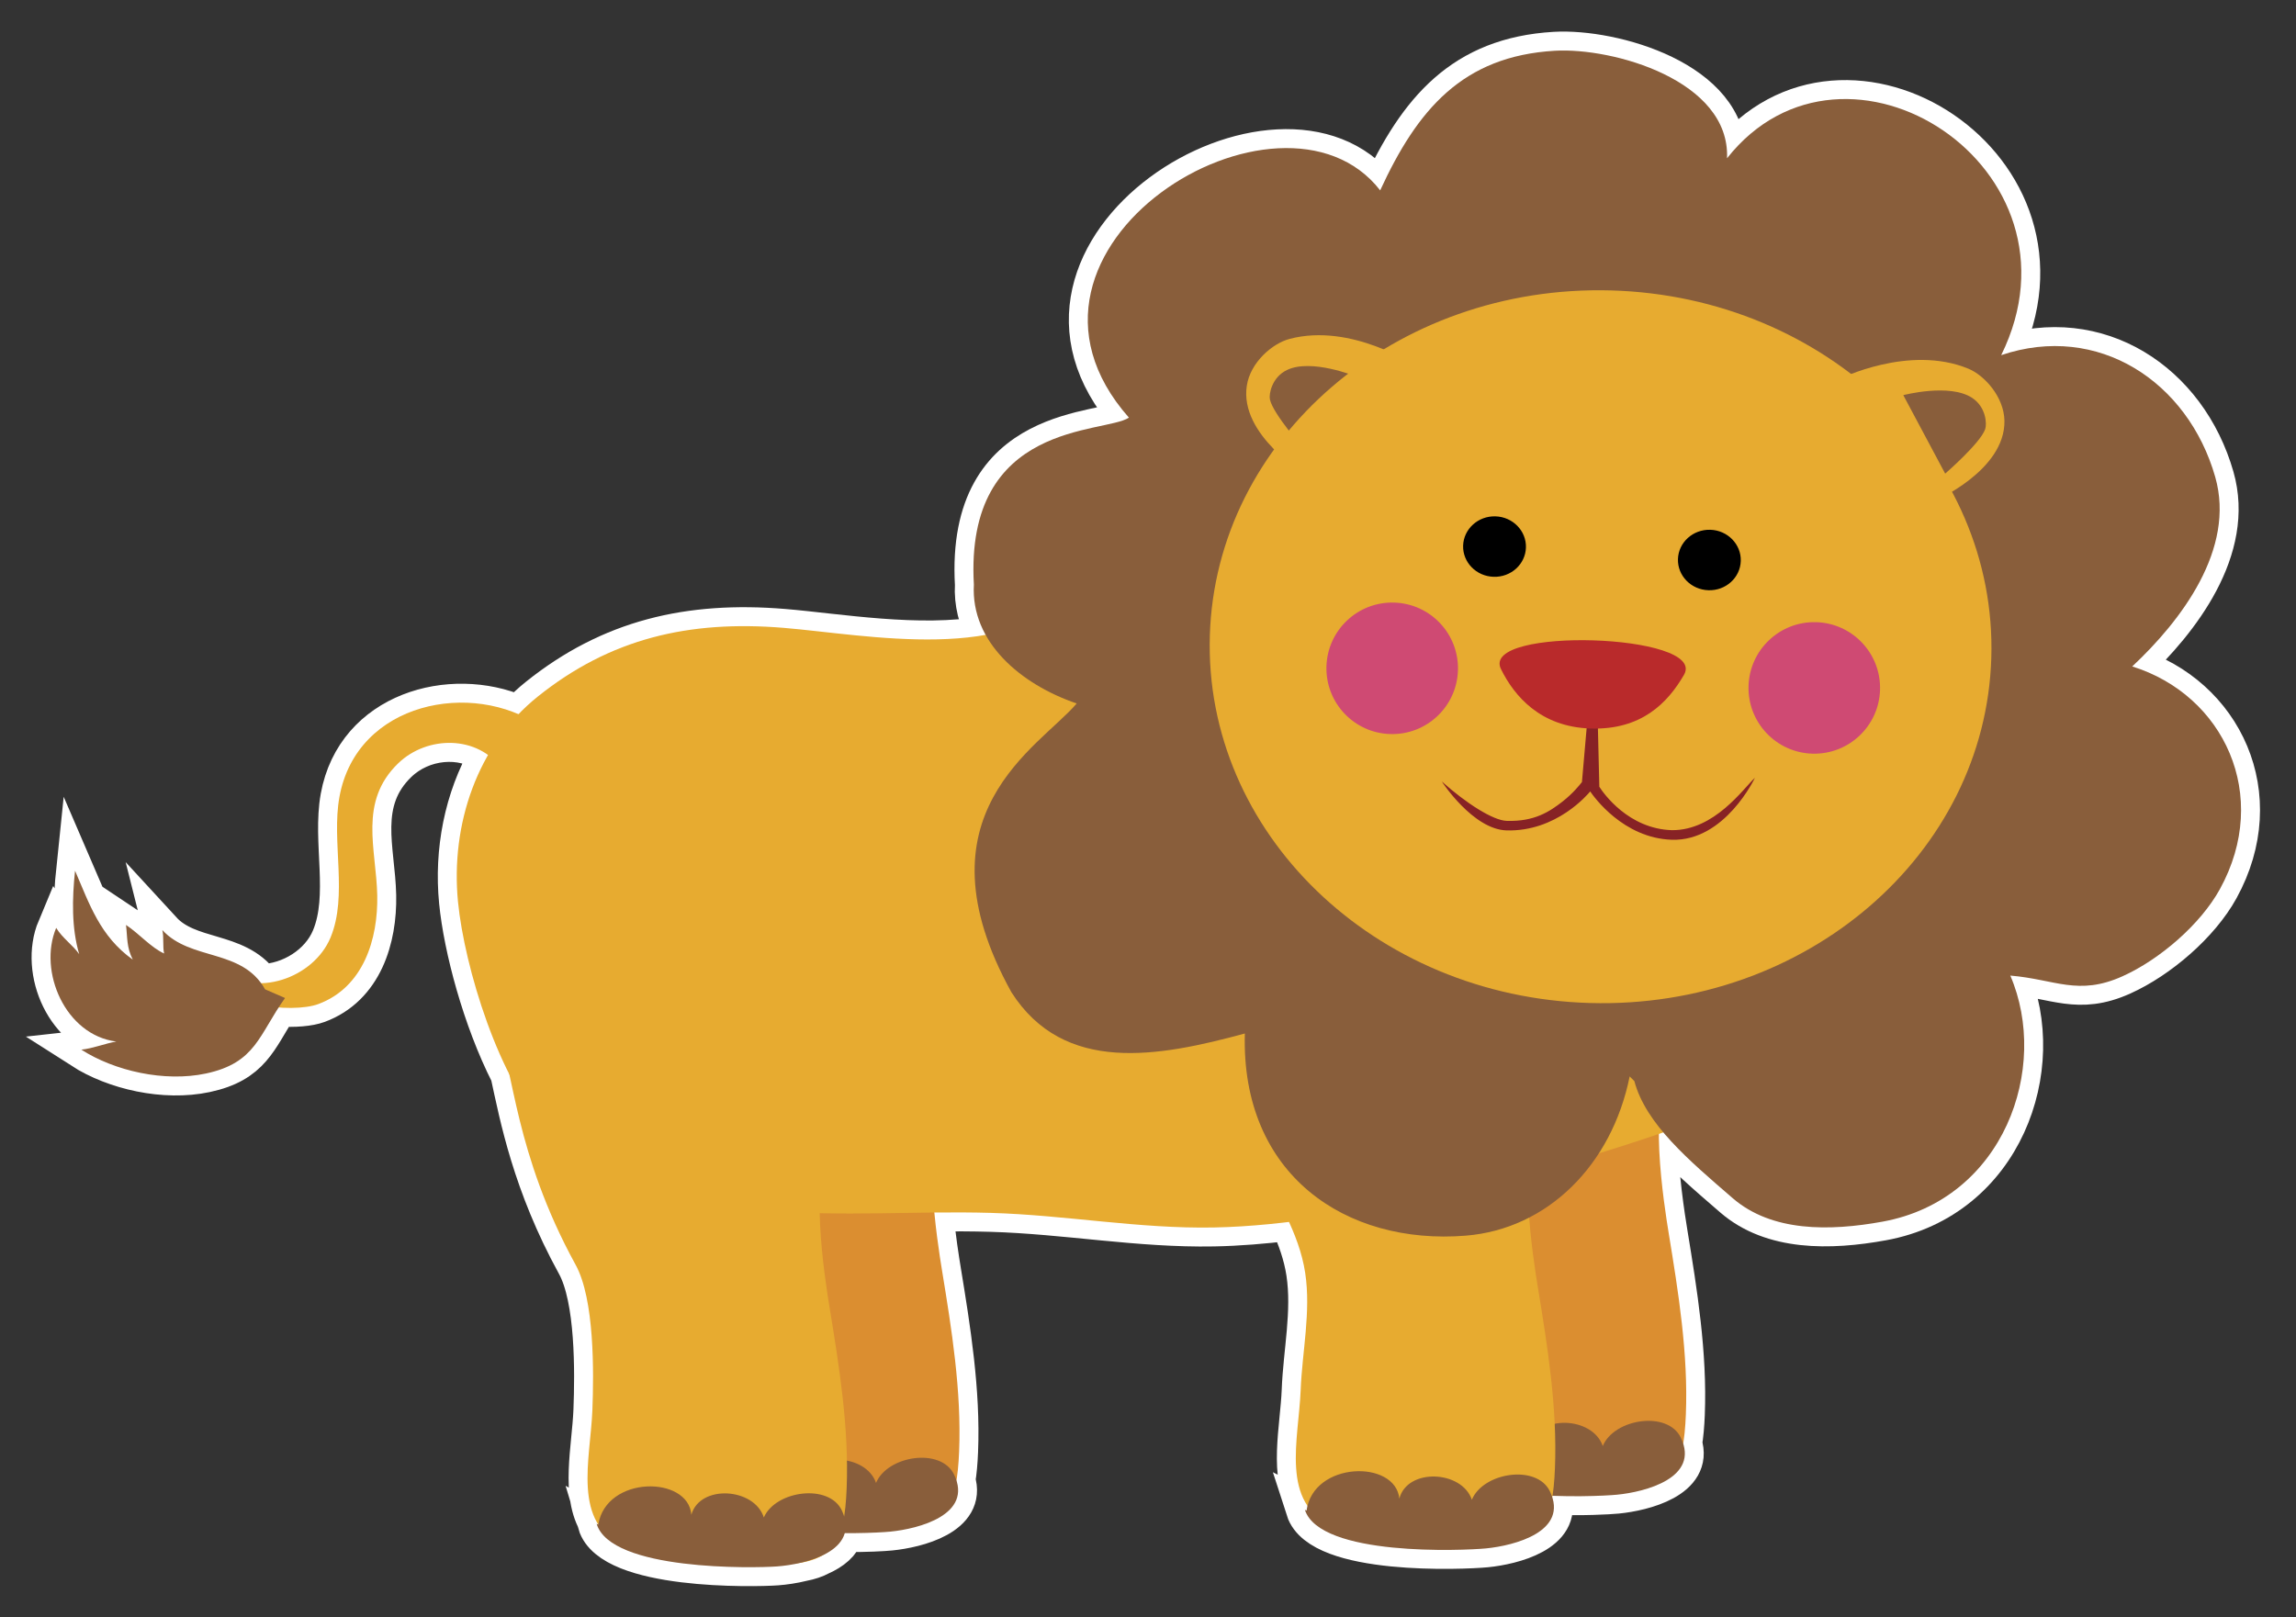 <?xml version="1.0" encoding="utf-8"?>
<!-- Generator: Adobe Illustrator 17.0.0, SVG Export Plug-In . SVG Version: 6.00 Build 0)  -->
<!DOCTYPE svg PUBLIC "-//W3C//DTD SVG 1.1 Basic//EN" "http://www.w3.org/Graphics/SVG/1.1/DTD/svg11-basic.dtd">
<svg version="1.1" baseProfile="basic" id="Слой_1"
	 xmlns="http://www.w3.org/2000/svg" xmlns:xlink="http://www.w3.org/1999/xlink" x="0px" y="0px" width="363.5px"
	 height="256.083px" viewBox="0 0 363.5 256.083" xml:space="preserve">
<rect x="0" y="0" width="363.5" height="256.083" fill="#333333" stroke="none"/>
<path fill="#CF4A73" stroke="#FFFFFF" stroke-width="6" stroke-miterlimit="10" d="M337.572,105.531
	c7.716-7.219,16.404-18.581,13.139-30.007c-4.313-15.091-18.541-24.474-33.881-19.288c14.597-29.659-24.708-54.874-43.407-31.174
	c0.488-12.33-18.061-17.569-27.281-17.025c-14.579,0.86-21.733,9.295-27.634,22.107c-15.635-20.14-63.582,9.041-39.778,35.987
	c-3.862,2.583-26.032,0.493-24.547,26.45c-0.161,2.908,0.549,5.569,1.869,7.947c-10.484,1.885-23.519-0.409-31.978-1.108
	c-15.017-1.239-27.475,1.69-38.946,10.888c-1.082,0.868-2.086,1.807-3.032,2.792c-10.729-4.643-25.889-0.531-28.36,13.11
	c-1.287,7.097,1.377,15.579-1.416,22.271c-1.749,4.189-6.345,7.079-10.996,7.197c-3.889-5.308-11.346-3.748-15.626-8.407
	c0.272,1.079,0.032,2.621,0.287,3.712c-2.064-0.917-3.965-3.154-6.036-4.518c0.243,2.019,0.071,3.512,1.074,5.493
	c-5.205-3.716-6.863-8.814-9.142-14.08c-0.464,4.463-0.565,9.062,0.657,13.209c-0.962-1.39-2.695-2.576-3.644-4.16
	c-2.879,6.866,1.432,16.98,9.522,18c-1.77,0.297-3.639,1.079-5.538,1.285c5.254,3.371,13.153,5.173,19.724,3.777
	c7.251-1.547,8.236-5.38,11.512-10.454c2.493,0.19,4.865-0.018,6.261-0.535c7.21-2.672,9.489-10.361,9.351-17.214
	c-0.151-7.335-3.013-14.822,3.331-20.932c3.8-3.658,10.019-4.337,14.218-1.282c-3.945,6.88-5.557,15.126-4.766,23.226
	c0.712,7.309,3.723,18.648,8.133,27.324c1.47,6.737,3.458,17.352,10.488,30.156c2.999,5.461,2.89,16.955,2.655,23.018
	c-0.233,5.988-2.065,13.392,0.938,18.116c-0.001,0.005-0.002,0.01-0.003,0.015l-0.262-0.139c2.223,7.492,24.942,7.025,28.553,6.754
	c1.163-0.087,2.612-0.29,4.07-0.654c1.108-0.207,2.041-0.522,2.824-0.947c1.848-0.82,3.363-2.003,3.834-3.671
	c3.396,0.021,6.147-0.136,7.214-0.24c4.246-0.417,12.284-2.453,10.466-8.106c0.228-1.338,0.357-2.859,0.428-4.596
	c0.391-9.575-1.19-19.396-2.701-28.62c-0.277-1.695-0.847-5.262-1.22-9.208c2.97-0.03,5.947-0.028,8.936,0.059
	c11.926,0.345,23.383,2.531,35.302,2.311c3.932-0.074,7.911-0.408,11.904-0.888c1.162,2.536,2.138,5.228,2.57,8.082
	c0.932,6.16-0.483,12.48-0.718,18.543c-0.236,6.082-2.128,13.628,1.078,18.339c-0.062,0.246-0.113,0.499-0.148,0.762l-0.265-0.135
	c2.392,7.439,25.094,6.465,28.698,6.113c4.245-0.417,12.284-2.453,10.466-8.105c0.013-0.076,0.029-0.146,0.041-0.224
	c4.722,0.182,8.85-0.041,10.219-0.174c4.245-0.414,12.284-2.451,10.465-8.103c0.229-1.339,0.358-2.861,0.429-4.599
	c0.39-9.576-1.191-19.397-2.702-28.617c-0.429-2.627-1.56-9.746-1.573-15.809c0.238-0.082,0.479-0.164,0.711-0.246
	c2.985,3.552,6.955,6.941,10.986,10.425c6.195,5.353,15.332,5.241,23.731,3.709c19.238-3.516,26.488-24.389,20.214-38.961
	c7.085,0.586,10.734,3.274,17.765,0.107c5.864-2.639,12.334-8.198,15.419-13.802C359.611,125.953,352.057,110.042,337.572,105.531z"
	/>
<path fill="#EB7272" d="M1602.97,686.224c0.358-0.247,0.715-0.495,1.073-0.742c0.084,0.127,0.169,0.254,0.253,0.381
	c-0.434,0.129-0.868,0.259-1.302,0.388C1602.994,686.25,1602.97,686.224,1602.97,686.224z"/>
<path fill="#EB7272" d="M1570.006,1049.175c0.243,0.36,0.489,0.718,0.714,1.089c0.004,0.007-0.235,0.163-0.361,0.249
	c-0.133-0.432-0.267-0.865-0.401-1.297C1569.957,1049.216,1570.006,1049.175,1570.006,1049.175z"/>
<g id="__x0023_Layer_x0020_2">
	<path fill="#DB8E30" d="M264.91,170.252c-4.218,3.091-1.441,20.633-0.709,25.112c1.511,9.22,3.092,19.041,2.702,28.617
		c-0.344,8.429-1.909,12.039-10.851,12.039c-7.986,0-16.915,0.255-24.311-2.89c-8.406-3.575-5.397-13.745-5.095-21.523
		c0.235-6.063,1.65-12.387,0.718-18.546c-0.97-6.405-4.672-12.001-7.095-16.828L264.91,170.252z"/>
	<path fill="#895E3B" d="M227.311,230.57c2.391,7.442,25.093,6.464,28.698,6.113c4.471-0.436,13.158-2.669,10.097-9.033
		c-2.085-4.335-10.575-3.005-12.356,1.326c-1.6-4.689-10.231-5.048-11.48-0.171c-0.61-6.206-13.631-5.939-14.694,1.899
		L227.311,230.57z"/>
	<path fill="#DB8E30" d="M149.854,176.099c-4.218,3.091-1.441,20.632-0.708,25.109c1.511,9.224,3.092,19.045,2.701,28.62
		c-0.344,8.43-1.909,12.036-10.851,12.036c-7.985,0-16.914,0.258-24.311-2.887c-8.406-3.578-5.396-13.748-5.095-21.526
		c0.235-6.063,1.651-12.384,0.719-18.543c-0.971-6.405-4.673-12.002-7.096-16.83L149.854,176.099z"/>
	<path fill="#895E3B" d="M112.255,236.418c2.391,7.439,25.094,6.464,28.698,6.112c4.472-0.439,13.159-2.672,10.097-9.037
		c-2.085-4.335-10.575-3.001-12.356,1.33c-1.599-4.69-10.231-5.048-11.479-0.175c-0.61-6.202-13.632-5.938-14.694,1.903
		L112.255,236.418z"/>
	<path fill="#E7AB30" d="M79.522,121.847c-3.85-5.503-11.905-5.382-16.465-0.993c-6.344,6.11-3.482,13.597-3.331,20.932
		c0.138,6.853-2.141,14.542-9.351,17.214c-4.062,1.502-16.388,0.399-15.897-5.545c6.012,4.777,15.192,1.372,17.842-4.974
		c2.793-6.692,0.129-15.174,1.416-22.271c2.746-15.159,21.167-18.556,31.757-11.24L79.522,121.847z"/>
	<path fill="#895E3B" d="M41.965,156.657c-3.653-6.499-11.741-4.459-16.267-9.386c0.272,1.079,0.032,2.621,0.287,3.712
		c-2.064-0.917-3.965-3.154-6.036-4.518c0.243,2.019,0.071,3.512,1.074,5.493c-5.205-3.716-6.863-8.814-9.142-14.08
		c-0.464,4.463-0.565,9.062,0.657,13.209c-0.962-1.39-2.695-2.576-3.644-4.16c-2.879,6.866,1.432,16.98,9.522,18
		c-1.77,0.297-3.639,1.079-5.538,1.285c5.254,3.371,13.153,5.173,19.724,3.777c7.952-1.697,8.359-6.138,12.527-11.956
		L41.965,156.657z"/>
	<path fill="#E7AB30" d="M269.694,176.894c-8.905,3.839-32.835,10.764-42.176,12.59c-11.664,2.286-23.706,4.667-35.354,4.886
		c-11.919,0.22-23.376-1.966-35.302-2.311c-11.85-0.346-23.51,0.654-35.313-0.392c-10.188-0.897-27.368-5.232-34.872-12.712
		c-7.61-7.582-13.166-25.866-14.168-36.157c-1.195-12.233,3.055-24.817,12.619-32.49c11.471-9.198,23.929-12.127,38.946-10.888
		c12.977,1.073,36.728,5.907,45.508-6.369L269.694,176.894z"/>
	<path fill="#E7AB30" d="M244.184,178.755c-4.218,3.09-1.441,20.632-0.709,25.109c1.511,9.224,3.092,19.045,2.702,28.62
		c-0.344,8.43-1.909,12.036-10.851,12.036c-7.986,0-16.915,0.258-24.312-2.887c-8.406-3.577-5.396-13.748-5.094-21.526
		c0.235-6.063,1.65-12.383,0.718-18.543c-0.97-6.405-4.673-12.001-7.095-16.83L244.184,178.755z"/>
	<path fill="#895E3B" d="M206.585,239.073c2.392,7.439,25.094,6.465,28.698,6.113c4.471-0.439,13.159-2.671,10.097-9.036
		c-2.085-4.335-10.575-3.001-12.356,1.329c-1.6-4.689-10.231-5.047-11.48-0.174c-0.61-6.203-13.631-5.938-14.694,1.903
		L206.585,239.073z"/>
	<path fill="#E7AB30" d="M132.048,181.943c-4.217,3.091-1.441,20.633-0.708,25.11c1.51,9.223,3.092,19.044,2.701,28.62
		c-0.344,8.429-1.908,12.035-10.85,12.035c-7.986,0-16.915,0.259-24.312-2.886c-8.406-3.578-5.396-13.748-5.094-21.526
		c0.235-6.063,0.344-17.557-2.655-23.018c-9.75-17.758-9.801-31.309-12.224-36.137L132.048,181.943z"/>
	<path fill="#895E3B" d="M94.458,241.288c2.223,7.492,24.942,7.025,28.553,6.754c4.481-0.336,13.217-2.373,10.298-8.806
		c-1.988-4.379-10.505-3.239-12.382,1.052c-1.495-4.724-10.115-5.275-11.474-0.43c-0.472-6.219-13.494-6.243-14.733,1.569
		L94.458,241.288z"/>
	<path fill="#895E3B" d="M258.008,170.451c-2.835,14.015-12.98,24.165-25.956,25.214c-18.97,1.533-35.597-9.64-34.969-32.011
		c-13.634,3.694-28.639,6.531-36.967-6.552c-15.574-28.181,4.403-38.741,10.348-45.708c-8.862-3.019-16.785-9.731-16.281-18.813
		c-1.485-25.957,20.685-23.867,24.547-26.45c-23.804-26.946,24.143-56.127,39.778-35.987c5.901-12.812,13.055-21.247,27.634-22.107
		c9.22-0.544,27.769,4.695,27.281,17.025c18.699-23.7,58.004,1.515,43.407,31.174c15.34-5.186,29.568,4.197,33.881,19.288
		c3.265,11.426-5.423,22.788-13.139,30.007c14.485,4.511,22.039,20.422,13.882,35.256c-3.085,5.604-9.555,11.163-15.419,13.802
		c-7.031,3.167-10.68,0.479-17.765-0.107c6.274,14.572-0.976,35.445-20.214,38.961c-8.399,1.532-17.536,1.644-23.731-3.709
		c-6.966-6.02-13.77-11.757-15.575-18.541L258.008,170.451z"/>
	<path fill="#E7AB30" d="M291.23,60.015c0,0,10.975-5.509,20.375-1.644c2.592,1.065,5.659,4.483,5.736,8.237
		c0.155,7.917-11.112,12.739-11.112,12.739L291.23,60.015z"/>
	<path fill="#895E3B" d="M301.328,62.571c0,0,7.321-1.923,10.895,0.429c2.233,1.467,2.355,4.163,2.068,4.966
		c-0.793,2.233-6.333,7.032-6.333,7.032L301.328,62.571z"/>
	<path fill="#E7AB30" d="M224.141,57.964c0,0-10.156-6.898-19.985-4.297c-2.707,0.713-6.197,3.699-6.763,7.411
		c-1.196,7.827,9.345,14.088,9.345,14.088L224.141,57.964z"/>
	<path fill="#895E3B" d="M214.609,59.591c0,0-7.001-2.863-10.859-1c-2.405,1.158-2.878,3.818-2.699,4.654
		c0.494,2.313,5.359,7.797,5.359,7.797L214.609,59.591z"/>
	<path fill="#E7AB30" d="M255.086,45.989c34.165,0.969,61.106,27.013,60.176,58.171c-0.931,31.158-29.38,55.633-63.547,54.665
		c-34.164-0.972-61.105-27.016-60.175-58.175C192.471,69.491,220.923,45.02,255.086,45.989z"/>
	<path d="M236.76,81.763c-2.737-0.084-5.036,1.993-5.122,4.638c-0.078,2.64,2.079,4.851,4.827,4.934
		c2.742,0.092,5.038-1.984,5.119-4.63C241.666,84.063,239.505,81.845,236.76,81.763z"/>
	<path d="M270.773,83.889c-2.737-0.084-5.037,1.993-5.122,4.638c-0.078,2.64,2.079,4.852,4.827,4.935
		c2.742,0.091,5.038-1.984,5.119-4.63C275.679,86.19,273.518,83.97,270.773,83.889z"/>
	<path fill="#872225" d="M228.261,123.748c0,0,4.915,7.573,10.239,7.744c7.896,0.235,12.9-5.731,13.257-6.172
		c0.565,0.836,5.231,7.395,12.911,7.655c8.437,0.268,13.167-9.813,13.167-9.813c-1.89,1.769-6.389,8.323-13.123,8.295
		c-6.882-0.204-10.833-5.819-11.509-6.874l-0.341-14.105h-0.007l-0.01-0.001l0.038-0.557l-1.207-0.144l-1.225,14.059
		c-0.341,0.439-1.389,1.764-3.067,3.085c-2.057,1.594-4.443,3.202-8.84,3.064C236.379,129.92,232.14,127.213,228.261,123.748z"/>
	<path fill="#B92A2B" d="M252.274,101.401c8.002,0.25,16.264,2.129,14.328,5.465c-2.597,4.474-6.762,8.741-14.766,8.493
		c-7.994-0.25-12.101-5.156-14.201-9.402C235.923,102.506,244.277,101.147,252.274,101.401z"/>
	<path fill="#CF4A73" d="M287.539,98.521c5.748,0.168,10.274,4.965,10.108,10.713c-0.169,5.749-4.966,10.275-10.713,10.108
		c-5.75-0.169-10.274-4.965-10.108-10.714C276.993,102.879,281.79,98.354,287.539,98.521z"/>
	<path fill="#CF4A73" d="M220.715,95.418c5.749,0.167,10.274,4.962,10.106,10.713c-0.167,5.747-4.962,10.274-10.713,10.106
		c-5.749-0.167-10.274-4.965-10.107-10.713C210.169,99.775,214.964,95.251,220.715,95.418z"/>
</g>
</svg>
